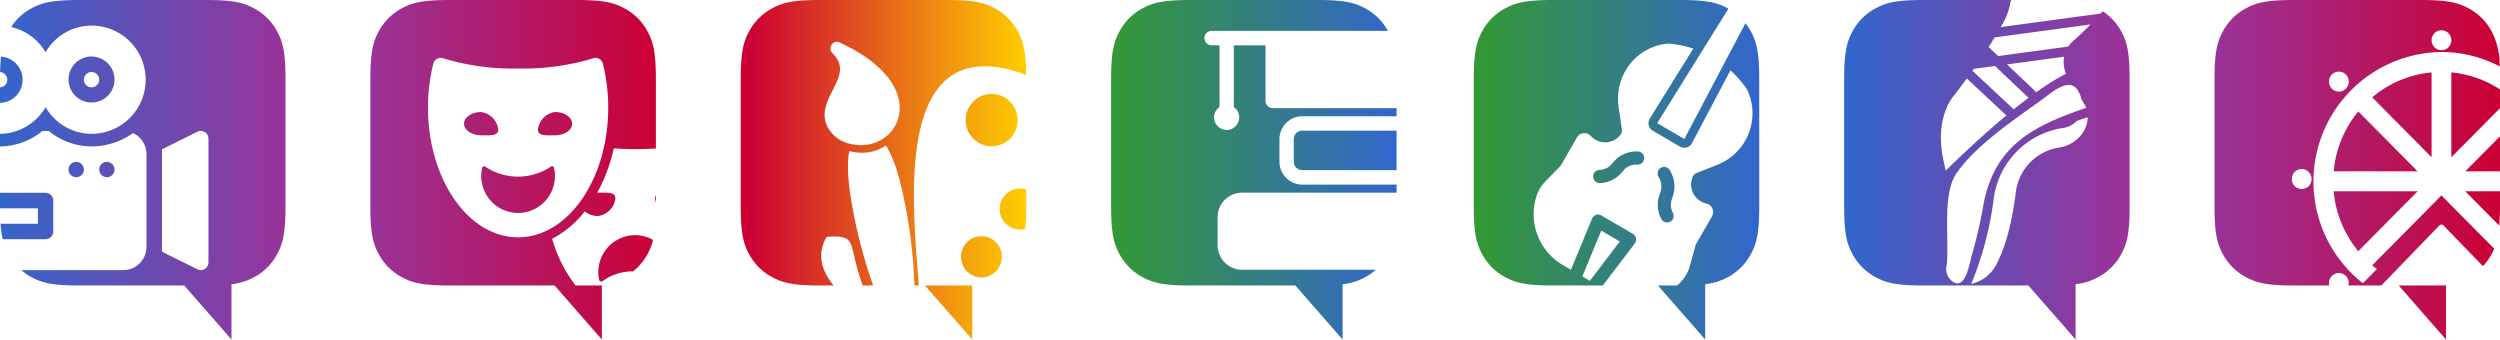 <svg xmlns="http://www.w3.org/2000/svg" width="324" height="44" viewBox="0 0 324 44"><defs><linearGradient id="icons-a" x1="-.162%" x2="100.137%" y1="49.81%" y2="49.81%"><stop offset="0%" stop-color="#939"/><stop offset="100%" stop-color="#C03"/></linearGradient><linearGradient id="icons-b" x1="95.496%" x2="1.025%" y1="50.334%" y2="50.334%"><stop offset="0%" stop-color="#939"/><stop offset="100%" stop-color="#36C"/></linearGradient><linearGradient id="icons-c" x1=".022%" x2="98.953%" y1="49.768%" y2="49.768%"><stop offset="0%" stop-color="#393"/><stop offset="100%" stop-color="#36C"/></linearGradient><linearGradient id="icons-d" x1=".022%" x2="99.211%" y1="49.768%" y2="49.768%"><stop offset="0%" stop-color="#393"/><stop offset="100%" stop-color="#36C"/></linearGradient><linearGradient id="icons-e" x1="98.765%" x2="2.944%" y1="49.948%" y2="49.948%"><stop offset="0%" stop-color="#FC0"/><stop offset="100%" stop-color="#C03"/></linearGradient><linearGradient id="icons-f" x1=".275%" x2="100.059%" y1="49.878%" y2="49.878%"><stop offset="0%" stop-color="#939"/><stop offset="100%" stop-color="#C03"/></linearGradient><linearGradient id="icons-g" x1="100.055%" x2="-.239%" y1="49.765%" y2="49.765%"><stop offset="0%" stop-color="#939"/><stop offset="100%" stop-color="#36C"/></linearGradient></defs><g fill="none" fill-rule="evenodd"><path fill="url(#icons-a)" d="M315.133 20.379l-7.693-7.765a13.892 13.892 0 0 1 7.693-3.228v10.993zm-9.5 12.176a14.19 14.19 0 0 1-3.188-7.765h10.879l-7.691 7.765zm0-18.112l7.69 7.764h-10.879a14.187 14.187 0 0 1 3.188-7.764h.001zm10.78-7.7a16.782 16.782 0 0 0-10.188 29.967l1.82-1.845a13.962 13.962 0 0 1-.605-.481l8.972-9.059 6.841 6.906a7.352 7.352 0 0 1-1.471 2.258l-5.1-5.264a.383.383 0 0 0-.263-.115h-.019a.383.383 0 0 0-.262.114L308.614 37H317v7l-6.125-7h-13.619c-3.567 0-4.86-.371-6.163-1.069a7.275 7.275 0 0 1-3.025-3.024c-.7-1.3-1.068-2.6-1.068-6.163V10.256c0-3.566.371-4.859 1.068-6.163a7.275 7.275 0 0 1 3.025-3.024c1.3-.7 2.6-1.069 6.163-1.069h16.488c3.566 0 4.86.371 6.163 1.069a7.266 7.266 0 0 1 3.024 3.024 9.452 9.452 0 0 1 1.031 4.506 16.338 16.338 0 0 0-7.55-1.855l.001-.001zm-14.575 29.939v.018c.003.101.018.202.044.3h2.471a1.263 1.263 0 0 0-.33-1.233 1.269 1.269 0 0 0-1.81 0 1.3 1.3 0 0 0-.375.9v.016-.001zm-2.633-14.4a1.291 1.291 0 0 0-.89-.377h-.032a1.285 1.285 0 0 0-1.263 1.278v.032a1.3 1.3 0 0 0 .375.9 1.27 1.27 0 0 0 1.81 0 1.3 1.3 0 0 0 0-1.831v-.002zm4.818-12.62a1.272 1.272 0 0 0-1.81 0c-.236.24-.37.563-.375.9v.032a1.3 1.3 0 0 0 .375.9c.235.238.554.375.889.38h.032a1.28 1.28 0 0 0 .889-.38 1.3 1.3 0 0 0 0-1.829v-.003zm13.67-4.451V5.2a1.309 1.309 0 0 0-.376-.9 1.281 1.281 0 0 0-.889-.377h-.028c-.334.005-.653.14-.889.377a1.3 1.3 0 0 0 0 1.828 1.276 1.276 0 0 0 1.81 0 1.31 1.31 0 0 0 .376-.9v-.014l-.004-.003zm0 4.173c2.251.21 4.417.97 6.307 2.211v2.423l-6.307 6.363V9.384zM324 22.207h-4.5l4.5-4.536v4.536zm0 2.584v1.954c0 1-.032 1.8-.089 2.5L319.5 24.79h4.5v.001z"/><path fill="url(#icons-b)" d="M274.932 32.907a7.275 7.275 0 0 1-3.025 3.024 7.78 7.78 0 0 1-2.907.9V44l-6.125-7h-13.619c-3.566 0-4.86-.371-6.163-1.069a7.275 7.275 0 0 1-3.025-3.024c-.7-1.3-1.068-2.6-1.068-6.163V10.256c0-3.566.371-4.859 1.068-6.163a7.275 7.275 0 0 1 3.025-3.024c1.3-.7 2.6-1.069 6.163-1.069h11.4a.862.862 0 0 0-.106.34 8.609 8.609 0 0 1-1.268 3.173L272.1 1.778l.144-.019.274-.3a7.25 7.25 0 0 1 2.412 2.638c.7 1.3 1.068 2.6 1.068 6.163v16.485c.002 3.566-.369 4.855-1.066 6.162zm-16.255 1.456c.832-1.529 1.955-4.405 2.57-9.423a6.663 6.663 0 0 1 5.412-5.782l.164-.029a4.5 4.5 0 0 0 3.141-1.971c.38-.585.59-1.264.607-1.961l-1.4.458a3.182 3.182 0 0 1-2.091.972l-.223.038a10.7 10.7 0 0 0-8.494 9.241 42.87 42.87 0 0 1-2.89 10.887 4.814 4.814 0 0 0 3.204-2.43zm-5.341 2.294c1.5.579 1.921-2.665 2.293-3.859a61.31 61.31 0 0 0 1.452-6.427c1.515-7.693 6.638-10.106 13.286-12.4-.141-.429-.527-.845-.643-1.25-.993-3.439-3.619-.846-5.436.451-3.444 2.458-8.323 5.775-10.736 9.3-1.833 2.675-.95 8.258-1.235 11.784a2.021 2.021 0 0 0 1.019 2.401zM267.5 7.349l-7.393 1 3.8 3.6c1.22-.89 2.503-1.69 3.839-2.392a4.187 4.187 0 0 1-.246-2.208zm-14.329 5.121c-.1.117-2.536 2.92-1.259 8.483.093.4.174.789.25 1.168 1.645-1.618 4.635-4.482 7.866-7.163L254.9 10.17c-.524.718-1.1 1.482-1.729 2.3zm2.452-3.3l5.361 5a66.402 66.402 0 0 1 1.918-1.492l-4.351-4.126-2.753.372-.175.246zm2.881-4.319c-.231.384-.489.8-.778 1.244l1.236 1.17 9.087-1.229c.23-.33.502-.626.811-.883a28.358 28.358 0 0 0 2.062-1.983l-12.418 1.681z"/><path fill="url(#icons-c)" d="M211.96 21.336c-.585.02-1.136.28-1.524.72l-.327.373a3.8 3.8 0 0 1-2.764 1.3.855.855 0 1 1-.043-1.71 2.127 2.127 0 0 0 1.539-.721l.327-.372a3.823 3.823 0 0 1 2.739-1.294l.3-.01a.855.855 0 0 1 .053 1.71l-.3.004zm4.5 7.392a.845.845 0 0 1-1.149-.345 3.9 3.9 0 0 1-.263-3.064l.157-.472c.185-.56.136-1.17-.138-1.692l-.141-.265a.859.859 0 0 1 .35-1.157.843.843 0 0 1 1.146.352l.14.266a3.9 3.9 0 0 1 .25 3.041l-.157.472a2.176 2.176 0 0 0 .146 1.706.859.859 0 0 1-.336 1.159l-.005-.001zm-1.688-12.772l3.516 2.056 7.919-15c.27.34.512.702.72 1.083.7 1.3 1.068 2.6 1.068 6.163v16.487c0 3.566-.371 4.859-1.068 6.163a7.275 7.275 0 0 1-3.025 3.024 7.78 7.78 0 0 1-2.907.9V44l-6.125-7h2.485c.082-.074.165-.144.244-.222a5.1 5.1 0 0 0 1.414-2.324l.731-2.648a.845.845 0 0 1 .083-.2l2.044-3.561c.176-.305.199-.675.062-1a1.105 1.105 0 0 0-.752-.655l-.12-.031a2.508 2.508 0 0 1-1.636-1.346 2.552 2.552 0 0 1-.038-2.13.852.852 0 0 1 .466-.45l2.771-1.1a7.165 7.165 0 0 0 3.806-9.721 13.8 13.8 0 0 0-2.165-2.5l-4.979 9.434a1.137 1.137 0 0 1-.687.561l-.02.006a1.121 1.121 0 0 1-.852-.113l-3.517-2.056a1.144 1.144 0 0 1-.39-1.593l5.631-9.054a13.651 13.651 0 0 0-3.223-.653 7.065 7.065 0 0 0-5.582 3.545 7.232 7.232 0 0 0-.88 4.625l.434 2.974a.859.859 0 0 1-.155.631 2.494 2.494 0 0 1-3.821.265l-.085-.089a1.1 1.1 0 0 0-1.092-.303 1.1 1.1 0 0 0-.676.523l-2.044 3.562a.891.891 0 0 1-.13.171l-1.906 1.952a5.11 5.11 0 0 0-1.3 2.4 7.625 7.625 0 0 0 3.563 8.452l1.038.607 2.741-6.624a.85.85 0 0 1 .51-.481.839.839 0 0 1 .7.07l4.071 2.38a.86.86 0 0 1 .248 1.261L207.726 37h-6.47c-3.567 0-4.86-.371-6.163-1.069a7.266 7.266 0 0 1-3.024-3.024c-.7-1.3-1.069-2.6-1.069-6.163V10.256c0-3.566.371-4.859 1.069-6.163a7.266 7.266 0 0 1 3.024-3.024c1.3-.7 2.6-1.069 6.163-1.069h16.488c3.567 0 4.86.371 6.163 1.069.033.017.061.041.093.058l-9.228 14.829zm-8.722 20.438l3.875-5.1-2.4-1.4-2.455 5.93.98.57z"/><path fill="url(#icons-d)" d="M157 4a.936.936 0 0 0 0 1.871h1.046v8a1.63 1.63 0 1 0 1.854 0v-8h4.113v7.207a.93.93 0 0 0 .927.934H181v1.054h-12.235a2.963 2.963 0 0 0-2.946 2.972v2.912a2.962 2.962 0 0 0 2.946 2.971H181v1.047h-20.034a3.186 3.186 0 0 0-3.167 3.2v3.59a3.186 3.186 0 0 0 3.167 3.2h17.328a7.31 7.31 0 0 1-1.387.981c-.9.489-1.888.794-2.907.9V44l-6.125-7h-13.62c-3.566 0-4.859-.371-6.162-1.069a7.266 7.266 0 0 1-3.024-3.024c-.7-1.3-1.069-2.6-1.069-6.163V10.256c0-3.566.371-4.859 1.069-6.163a7.266 7.266 0 0 1 3.024-3.024c1.3-.7 2.6-1.069 6.162-1.069h16.489c3.567 0 4.86.371 6.163 1.069A7.266 7.266 0 0 1 179.871 4H157zm10.67 16.953v-2.918a1.1 1.1 0 0 1 1.092-1.1H181v5.115h-12.235a1.1 1.1 0 0 1-1.092-1.1l-.003.003z"/><path fill="url(#icons-e)" d="M131.554 9.219c-15.647-4.564-13.329 17-12.464 27.781h-.6c0-.271-.012-.547-.023-.829v-.012a54.588 54.588 0 0 0-.083-1.531V34.6c-.043-.631-.1-1.281-.167-1.944v-.017c-.026-.25-.053-.5-.082-.753v-.022c-.05-.445-.107-.895-.169-1.348v-.007l-.083-.594V29.9a64.61 64.61 0 0 0-.168-1.1v-.006l-.083-.507v-.006a63.016 63.016 0 0 0-.502-2.654h-.007V25.6l-.068-.312h-.017v-.079l-.078-.349h-.006v-.03l-.073-.313h-.013v-.053c-.11-.467-.221-.906-.334-1.318v-.018l-.067-.239h-.019v-.065l-.08-.277v-.017l-.073-.241h-.012v-.04a23.95 23.95 0 0 0-.326-.988h-.014v-.04l-.104-.221h-.006v-.011a14.469 14.469 0 0 0-.16-.414h-.01v-.024a13.843 13.843 0 0 0-.327-.747h-.012v-.025l-.072-.146h-.013v-.027l-.074-.144h-.011v-.022l-.081-.15v-.007c-.084-.154-.17-.3-.255-.431a5.354 5.354 0 0 1-2.093.854c-.4.071-.808.098-1.214.081a6.758 6.758 0 0 1-1.443-.209 8.973 8.973 0 0 0-.173 1.648v.698c.009.427.035.891.079 1.4h.005v.059c.024.255.051.521.084.8v.015c.067.552.152 1.147.255 1.784a61.73 61.73 0 0 0 .846 4.195v.011c.334 1.414.707 2.8 1.1 4.1.289.951.591 1.861.9 2.712h-1.356c-2.04-5.645-.49-6.525-4.657-6.313-1.371 2.258-.634 4.47.892 6.313h-1.787c-3.566 0-4.86-.371-6.163-1.069a7.266 7.266 0 0 1-3.024-3.024c-.7-1.3-1.069-2.6-1.069-6.163V10.256c0-3.566.371-4.859 1.069-6.163a7.266 7.266 0 0 1 3.024-3.024c1.3-.7 2.6-1.069 6.163-1.069h16.488c3.566 0 4.86.371 6.163 1.069a7.266 7.266 0 0 1 3.024 3.024c.662 1.237 1.026 2.49 1.062 5.661-.467-.21-.948-.388-1.439-.535zm-14.953 4.641a5.393 5.393 0 0 0-.164-1.168h-.007v-.025a5.928 5.928 0 0 0-.245-.747h-.009v-.02a7.13 7.13 0 0 0-.508-1.007c-.05-.084-.1-.169-.159-.254h-.01v-.018a8.07 8.07 0 0 0-.166-.242v-.007l-.07-.1a7.825 7.825 0 0 0-.18-.238v-.004l-.062-.079h-.022v-.029l-.048-.057h-.05v-.047c-.082-.1-.166-.2-.253-.3l-.077-.085h-.008v-.006l-.07-.077h-.015v-.015l-.066-.07h-.019v-.02l-.063-.066h-.029v-.022a10.578 10.578 0 0 0-.325-.321h-.014v-.014l-.077-.072h-.009v-.007l-.084-.078a14.715 14.715 0 0 0-.29-.257h-.05v-.043l-.051-.043h-.03v-.029l-.068-.057h-.017v-.014c-.134-.11-.271-.22-.413-.329h-.011v-.009c-.109-.083-.22-.165-.333-.248h-.007v-.005c-.077-.055-.154-.111-.233-.166h-.022V7.45l-.227-.156h-.027v-.019c-.076-.051-.153-.1-.231-.153h-.025v-.016c-.08-.052-.16-.1-.243-.155h-.013v-.008c-.133-.084-.27-.167-.408-.25h-.016v-.01a24.563 24.563 0 0 0-.579-.333h-.016v-.008l-.14-.077h-.03v-.016l-.128-.069h-.041v-.023l-.12-.063h-.051v-.027l-.113-.059h-.058v-.029c-.315-.163-.64-.322-.976-.479a.838.838 0 0 0-1.045.285.856.856 0 0 0 .092 1.088c1.571 1.6 1.042 2.868.05 4.81-.139.271-.28.548-.413.83v.008a7.8 7.8 0 0 0-.5 1.342v.029h-.008a4.303 4.303 0 0 0-.078.368v.06h-.009c-.081.485-.056.983.075 1.457h.012v.065c.112.362.281.705.5 1.015.028.04.056.081.085.12h.01v.013l.055.073h.03v.037c.214.273.46.519.734.733h.03v.023l.083.062.123.082h.05v.033l.082.053.143.085h.027v.015c.052.029.1.056.156.083a4.506 4.506 0 0 0 .591.244h.017v.005c.088.029.177.056.268.08h.071v.019c.293.073.59.123.891.152h.129v.012a6.59 6.59 0 0 0 .848.02v-.025h.317c.151-.018.3-.042.448-.073v-.013h.056a5.61 5.61 0 0 0 .284-.071V18.6h.051a5.067 5.067 0 0 0 1.307-.594V18h.014a4.86 4.86 0 0 0 .246-.169l.08-.061v-.022h.033c.137-.106.268-.22.392-.34l.1-.1.07-.072a4.38 4.38 0 0 0 .252-.291v-.054h.041l.044-.058v-.028h.021c.051-.07.1-.141.149-.213v-.044h.029c.081-.127.157-.259.226-.394v-.034h.017c.024-.047.046-.094.068-.141v-.03h.013c.025-.055.05-.11.072-.166v-.092h.036l.049-.137v-.034h.012c.026-.08.05-.16.072-.241v-.016h.005l.033-.128c.08-.332.124-.672.133-1.014v-.261h.007zm9.4 23.14v7l-6.125-7h6.125zm7-12.437v2.181c.009.973-.034 1.946-.129 2.914a2.6 2.6 0 0 1-1.694-.107 2.676 2.676 0 0 1-1.419-3.489 2.627 2.627 0 0 1 3.242-1.499zm-3.184-12.13a3.412 3.412 0 0 1 1.81 4.445 3.357 3.357 0 0 1-4.406 1.822 3.411 3.411 0 0 1-1.809-4.445 3.356 3.356 0 0 1 4.405-1.822zm-5.055 19.818a2.635 2.635 0 0 1 3.458-1.433 2.675 2.675 0 0 1 1.419 3.49 2.633 2.633 0 0 1-3.457 1.432 2.677 2.677 0 0 1-1.42-3.489z"/><path fill="url(#icons-f)" d="M82.316 19.326c-.957 0-1.881-.037-2.775-.095a21.38 21.38 0 0 1-2.147 5.754c.045 0 .09-.01.135-.01 1.225 0 2.218-.1 2.218.73a2.584 2.584 0 0 1-2.218 2.285 2.667 2.667 0 0 1-1.745-.589 13.009 13.009 0 0 1-4.228 3.541A18.005 18.005 0 0 0 74.594 37H78v7l-6.125-7H58.256c-3.566 0-4.859-.371-6.163-1.069a7.27 7.27 0 0 1-3.024-3.024c-.7-1.3-1.069-2.6-1.069-6.163V10.256c0-3.566.371-4.859 1.069-6.163a7.27 7.27 0 0 1 3.024-3.024c1.3-.7 2.6-1.069 6.163-1.069h16.489c3.567 0 4.86.371 6.163 1.069a7.266 7.266 0 0 1 3.024 3.024c.7 1.3 1.069 2.6 1.069 6.163v8.986c-.866.058-1.762.084-2.685.084zM78.129 8.24a.979.979 0 0 0-.929-.74h-.031a.965.965 0 0 0-.308.056 31.075 31.075 0 0 1-9.714 1.322 31.072 31.072 0 0 1-9.713-1.322.953.953 0 0 0-.308-.056h-.03a.982.982 0 0 0-.935.744 23.423 23.423 0 0 0-.695 5.7c0 9.285 5.229 16.812 11.68 16.812s11.681-7.527 11.681-16.812a23.359 23.359 0 0 0-.698-5.704zm-8.416 8.566a2.584 2.584 0 0 1 2.217-2.285c1.224 0 2.216.675 2.216 1.507 0 .832-.992 1.507-2.216 1.507-1.224 0-2.217.103-2.217-.729zm1.913 4.752c.086.029.151.1.172.189a4.777 4.777 0 1 1-9.309 0 .26.26 0 0 1 .421-.141 7.616 7.616 0 0 0 8.466 0 .258.258 0 0 1 .25-.048zm-9.27-4.023c-1.224 0-2.216-.675-2.216-1.507 0-.832.992-1.507 2.216-1.507a2.583 2.583 0 0 1 2.217 2.285c0 .832-.992.729-2.217.729zM85 26.238a1.68 1.68 0 0 1-.113-.533.631.631 0 0 1 .113-.373v.906zm-7.338 10.055a4.377 4.377 0 0 1-.122-1 4.8 4.8 0 0 1 4.776-4.821c.812.005 1.61.221 2.313.627a7.406 7.406 0 0 1-.7 1.812 7.254 7.254 0 0 1-1.891 2.262 6.574 6.574 0 0 0-3.956 1.265.26.26 0 0 1-.42-.145z"/><path fill="url(#icons-g)" d="M14.843 21.98a.993.993 0 1 1-.994-1 1 1 0 0 1 .994 1zm-3.972 0a.993.993 0 1 1-1.988-.014.993.993 0 0 1 1.989.014h-.001zm3.972-11.649a2.979 2.979 0 1 1-2.979-3.006 3 3 0 0 1 2.979 3.006zm-3.972 0a.993.993 0 1 0 .992-1 1 1 0 0 0-.991 1h-.001zm25.06 22.577a7.27 7.27 0 0 1-3.024 3.024 7.79 7.79 0 0 1-2.907.9V44l-6.125-7H10.256c-3.566 0-4.859-.371-6.163-1.069a7.391 7.391 0 0 1-1.322-.926H16A3 3 0 0 0 18.981 32V19.975a3 3 0 0 0-1.74-2.725 9.314 9.314 0 0 1-5.376 1.724 8.72 8.72 0 0 1-5.543-2h-.829a8.72 8.72 0 0 1-5.493 2v-1.633a6.919 6.919 0 0 0 5.907-3.455 6.916 6.916 0 0 0 5.957 3.458 7.014 7.014 0 0 0 0-14.028 6.915 6.915 0 0 0-5.957 3.459A6.978 6.978 0 0 0 1.445 3.5a7.246 7.246 0 0 1 2.648-2.428c1.3-.7 2.6-1.069 6.163-1.069h16.489c3.566 0 4.859.371 6.163 1.069a7.27 7.27 0 0 1 3.024 3.024c.7 1.3 1.069 2.6 1.069 6.163v16.486c-.001 3.566-.372 4.855-1.069 6.162l-.001.001zm-8.916-14.953a1.007 1.007 0 0 0-.471-.836.979.979 0 0 0-.966-.044l-4.59 2.281v13.263l4.59 2.281a.984.984 0 0 0 .966-.044c.288-.181.465-.496.471-.836V17.955zM6.9 25.988V30a1 1 0 0 1-.992 1H.348a12.611 12.611 0 0 1-.281-2h4.847v-2H0v-2.014h5.907a1 1 0 0 1 .993 1.002zM2.928 10.331a2.993 2.993 0 0 1-2.928 3v-2.009a.992.992 0 0 0 .013-1.981c.017-.778.056-1.436.116-2a2.99 2.99 0 0 1 2.799 2.99z"/></g></svg>